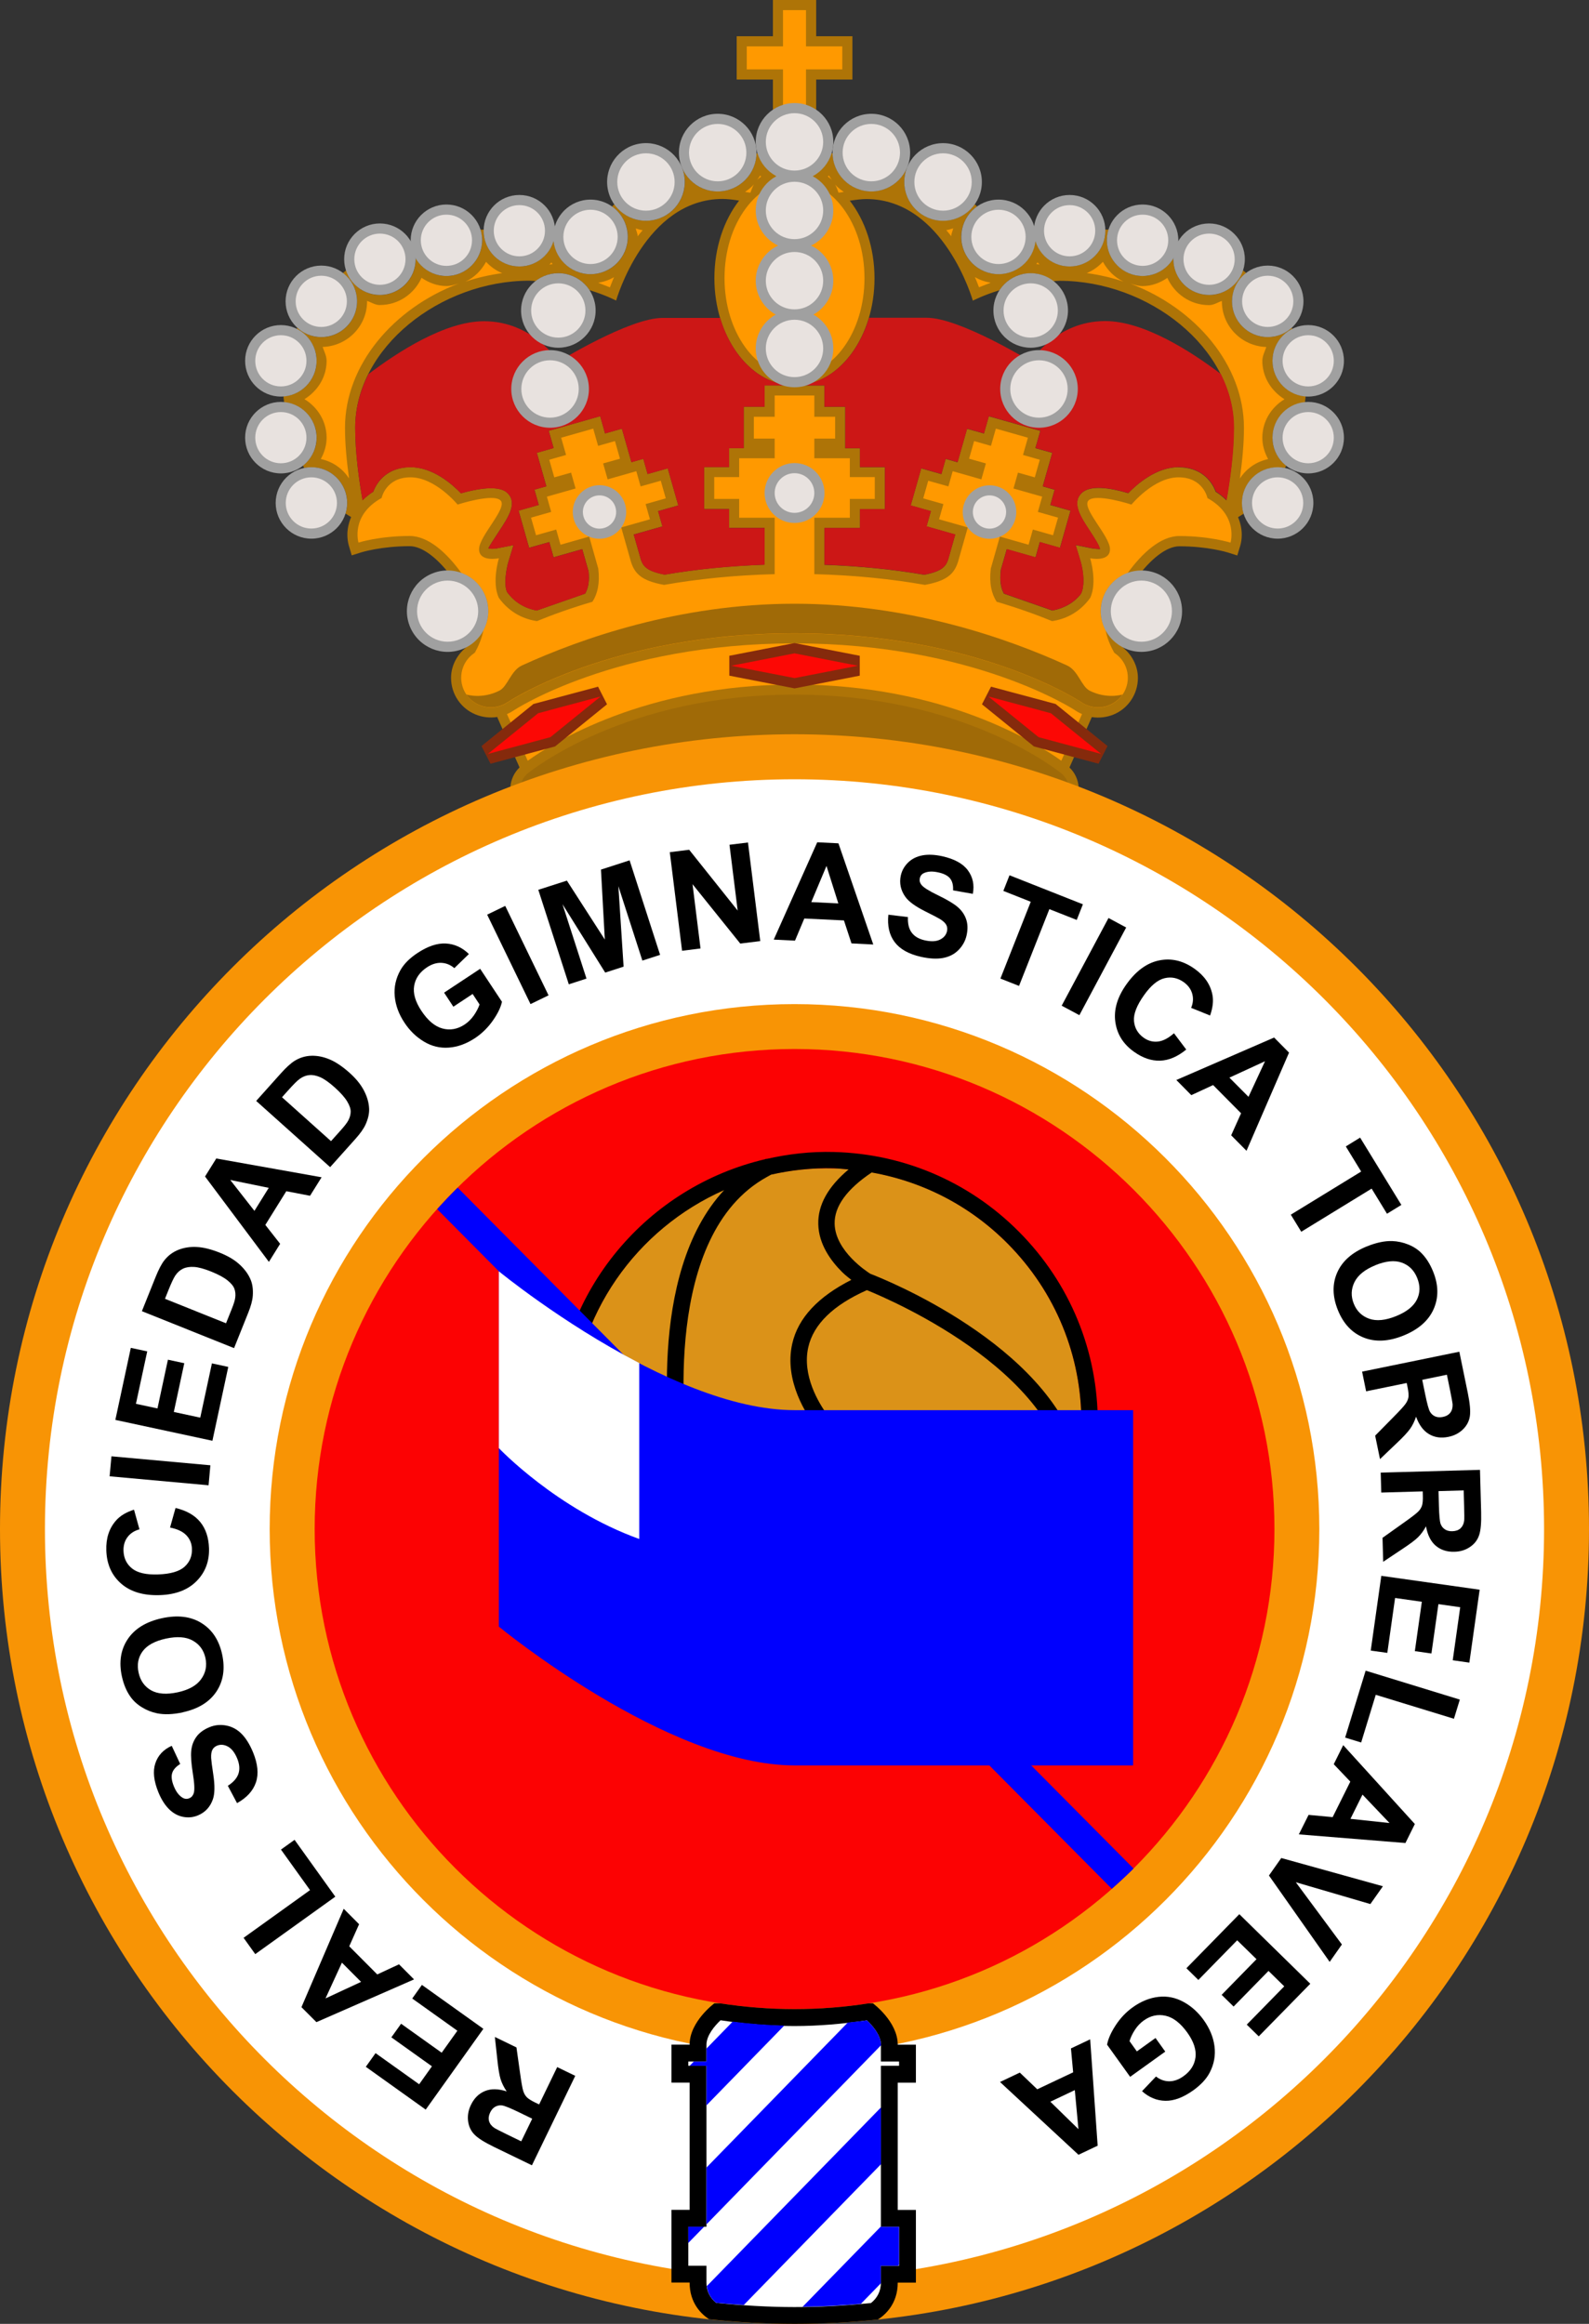 <?xml version="1.0" encoding="UTF-8"?>
<svg id="Layer_2" data-name="Layer 2" xmlns="http://www.w3.org/2000/svg" viewBox="0 0 288.6 421.91">
  <rect x="0" y="0" width="288.6" height="421.91" fill="#333333" stroke="none"/>
  <defs>
    <style>
      .cls-1, .cls-2, .cls-3, .cls-4, .cls-5, .cls-6, .cls-7, .cls-8, .cls-9, .cls-10, .cls-11, .cls-12, .cls-13, .cls-14 {
        stroke-width: 0px;
      }

      .cls-2 {
        fill: #fc0203;
      }

      .cls-3 {
        fill: #f89405;
      }

      .cls-4 {
        fill: #fc0805;
      }

      .cls-5 {
        fill: #852a0c;
      }

      .cls-6 {
        fill: #cc1716;
      }

      .cls-7 {
        fill: #db9218;
      }

      .cls-8 {
        fill: #ae7407;
      }

      .cls-9 {
        fill: #a06a07;
      }

      .cls-10 {
        fill: #a0a0a0;
      }

      .cls-11 {
        fill: #fff;
      }

      .cls-12 {
        fill: #e8e2df;
      }

      .cls-13 {
        fill: #f90;
      }

      .cls-14 {
        fill: #0000fe;
      }
    </style>
  </defs>
  <g id="Layer_1-2" data-name="Layer 1">
    <g>
      <g>
        <path class="cls-8" d="m237.01,73.03c.04-.36.09-.71.13-1.08-3.36-.24-6.02-3.02-6.02-6.44,0-2.54,1.49-4.73,3.63-5.79-.04-.08-.09-.15-.13-.23-1.16,1.05-2.67,1.71-4.36,1.71-3.58,0-6.49-2.91-6.49-6.49,0-2.11,1.02-3.96,2.58-5.15-.2-.16-.4-.33-.61-.49-.85,2.59-3.27,4.48-6.13,4.48-3.58,0-6.49-2.91-6.49-6.49,0-.09.02-.17.03-.26-1.12,1.96-3.2,3.3-5.62,3.3-3.58,0-6.49-2.91-6.49-6.49,0-.67.13-1.31.32-1.92-.21,0-.41,0-.62,0,0,.06.02.12.02.18,0,3.58-2.91,6.49-6.49,6.49-2.97,0-5.45-2.01-6.22-4.74-.32,3.44-3.19,6.15-6.7,6.15-3.73,0-6.77-3.04-6.77-6.77,0-2.27,1.14-4.28,2.87-5.51-.14-.14-.27-.27-.42-.41-1.28,1.8-3.37,2.99-5.75,2.99-3.88,0-7.04-3.16-7.04-7.05,0-.95.2-1.86.54-2.68h0c-1.05,2.57-3.57,4.4-6.52,4.4-3.84,0-6.95-3.09-7.03-6.9-.08,0-.14-.02-.22-.02-.5,1.61-1.56,2.93-2.95,3.82-1.2-.43-2.45-.68-3.75-.68s-2.55.25-3.75.68c-1.39-.89-2.45-2.21-2.95-3.81-.08,0-.14.01-.22.02-.08,3.82-3.19,6.9-7.03,6.9-2.95,0-5.47-1.82-6.52-4.4h0c.34.83.54,1.73.54,2.68,0,3.88-3.16,7.05-7.05,7.05-2.38,0-4.47-1.19-5.75-2.99-.15.14-.28.27-.42.41,1.73,1.23,2.87,3.23,2.87,5.51,0,3.73-3.03,6.77-6.77,6.77-3.52,0-6.38-2.71-6.7-6.15-.77,2.73-3.25,4.74-6.22,4.74-3.58,0-6.49-2.91-6.49-6.49,0-.06.01-.12.02-.18-.2,0-.41,0-.62,0,.19.61.32,1.24.32,1.92,0,3.58-2.91,6.49-6.49,6.49-2.41,0-4.5-1.34-5.61-3.3,0,.09.03.17.03.26,0,3.58-2.91,6.49-6.49,6.49-2.87,0-5.28-1.89-6.13-4.48-.2.16-.41.33-.61.49,1.56,1.19,2.58,3.04,2.58,5.15,0,3.58-2.91,6.49-6.49,6.49-1.68,0-3.2-.66-4.36-1.71-.04.08-.09.15-.13.23,2.14,1.06,3.63,3.25,3.63,5.79,0,3.42-2.66,6.19-6.02,6.44.03.38.08.72.13,1.08,3.3.31,5.9,3.06,5.9,6.43,0,2.06-.99,3.88-2.49,5.07.08.15.17.28.25.42.42-.09.86-.13,1.3-.13,3.58,0,6.49,2.91,6.49,6.49,0,.67-.13,1.3-.32,1.91.37.25.7.44,1.03.64-.47,1.13-.68,2.24-.68,3.2,0,.77.11,1.45.26,1.97l.53,1.79,1.78-.56s3.59-1.11,8.75-1.11c2.28,0,5.16,2.17,7.91,5.97l.33.46.53.19c2.2.8,3.68,2.89,3.68,5.2,0,.86-.23,1.73-.68,2.58l-.05.09-.13.43s-1.25,3.26-1.33,3.44c-1.73,1.41-2.75,3.43-2.75,5.54,0,1.42.41,2.84,1.27,4.09,1.63,2.37,4.45,3.45,7.13,3.02l.08.24,3.96,8.92c-2.02,1.94-2.26,5.13-.47,7.34,1.89,2.32,5.32,2.67,7.64.79.15-.12,15.71-12.28,42.77-12.28s42.62,12.16,42.78,12.29c2.32,1.88,5.75,1.52,7.63-.8,1.8-2.2,1.55-5.4-.47-7.33l4.06-9.15c2.67.42,5.48-.65,7.1-3.02.86-1.25,1.27-2.68,1.27-4.09,0-2.11-1.02-4.13-2.74-5.54-.06-.16-1.37-3.55-1.37-3.55l-.14-.42c-.45-.84-.67-1.71-.67-2.57,0-2.31,1.48-4.4,3.68-5.2l.53-.19.33-.46c2.75-3.79,5.63-5.97,7.91-5.97,5.16,0,8.71,1.1,8.75,1.11l1.77.56.54-1.78c.16-.53.27-1.21.27-1.98,0-.97-.2-2.07-.67-3.2.33-.2.66-.39,1.03-.64-.19-.61-.32-1.24-.32-1.91,0-3.58,2.91-6.49,6.49-6.49.45,0,.88.05,1.3.13.08-.14.17-.27.25-.42-1.5-1.19-2.49-3.01-2.49-5.07,0-3.38,2.6-6.12,5.9-6.43Zm-98.14.81h-3.78v7.53h-2.67v3.42h-4.53v7.63h4.53v3.42h6.45v6.68c-6.29.23-12.39.81-18.15,1.81-3.58-.7-4.07-1.71-4.48-3.29,0,0-.65-2.3-1.14-4,1.54-.44,5.21-1.47,5.21-1.47,0,0-.65-2.31-.78-2.77.95-.27,3.66-1.04,3.66-1.04l-1.91-6.73s-2.71.77-3.66,1.03c-.13-.46-.78-2.76-.78-2.76,0,0-2.1.59-2.16.61-.15-.52-1.73-6.08-1.73-6.08,0,0-2.43.69-3.06.86-.19-.67-.88-3.13-.88-3.13l-9.35,2.65s.7,2.46.89,3.13c-.63.18-3.05.87-3.05.87,0,0,1.58,5.56,1.73,6.08-.05.02-2.16.61-2.16.61,0,0,.65,2.31.78,2.77-.95.27-3.66,1.04-3.66,1.04l1.91,6.74s2.72-.77,3.66-1.04c.13.46.78,2.77.78,2.77,0,0,3.67-1.04,5.21-1.48.49,1.71,1.15,4.04,1.15,4.04.04.4.06.78.06,1.12,0,1.4-.33,2.26-.67,2.91-1.26.44-7.75,2.71-8.81,3.07-2.2-.41-4.03-1.5-5.39-3.36-.22-.49-.3-1.13-.3-1.82,0-1.44.35-3.06.57-3.75l.9-2.94-3.02.59c-.56.11-1.33.1-1.54-.03.18-.41,1.32-2.14,2-3.17,1.62-2.46,3.3-5,1.51-6.8-.48-.49-2.04-1.81-8.49,0-1.52-1.57-5.06-4.74-9.16-4.74s-6.08,2.57-6.76,4.44c-.77.49-1.4,1.02-1.95,1.56-.63-3.53-1.34-8.58-1.34-13.16,0-14.55,15.45-26.7,31.65-26.7.4,0,.76.04,1.15.06,1.14-.88,2.55-1.42,4.1-1.42,2.36,0,4.44,1.22,5.65,3.07,3,.93,4.84,1.9,4.84,1.9,0,0,5.25-18.45,19.35-18.45.8,0,1.87.12,2.99.3-2.76,3.55-4.49,8.54-4.49,14.08,0,10.54,6.23,19.1,14.01,19.48h-4.89v3.87Zm75.19,10.98c-4.08,0-7.62,3.14-9.15,4.72-3.22-.94-6.92-1.57-8.5.02-1.79,1.79-.12,4.33,1.51,6.8.68,1.03,1.82,2.76,1.85,3.36-.07-.06-.84-.04-1.4-.15l-3.01-.6.89,2.94c.2.65.52,2.1.52,3.53,0,.84-.11,1.68-.43,2.35-1.18,1.57-3.01,2.65-5.21,3.06-1.05-.37-7.54-2.63-8.81-3.07-.33-.63-.64-1.47-.64-2.9,0-.43.03-.9.09-1.42,0,0,.61-2.12,1.08-3.75,1.54.44,5.22,1.48,5.22,1.48,0,0,.65-2.31.78-2.77.95.27,3.66,1.04,3.66,1.04l1.91-6.73s-2.71-.77-3.66-1.04c.13-.46.78-2.77.78-2.77,0,0-2.1-.6-2.16-.61.15-.52,1.73-6.08,1.73-6.08,0,0-2.43-.69-3.06-.87.19-.67.89-3.13.89-3.13l-9.35-2.65s-.7,2.46-.89,3.13c-.63-.18-3.06-.86-3.06-.86,0,0-1.58,5.56-1.73,6.08-.05-.01-2.16-.61-2.16-.61,0,0-.65,2.3-.78,2.76-.95-.27-3.66-1.04-3.66-1.04l-1.91,6.73s2.71.77,3.66,1.04c-.13.46-.78,2.76-.78,2.76,0,0,3.67,1.04,5.21,1.48-.48,1.7-1.13,3.99-1.13,3.99-.42,1.61-.91,2.61-4.49,3.32-5.77-1-11.87-1.58-18.15-1.81v-6.68h6.45v-3.42h4.53v-7.63h-4.53v-3.42h-2.67v-7.53h-3.78v-3.87h-4.89c7.78-.39,14-8.95,14-19.48,0-5.54-1.73-10.53-4.49-14.08,1.12-.17,2.19-.3,3-.3,14.1,0,19.35,18.45,19.35,18.45,0,0,1.84-.97,4.84-1.9,1.21-1.84,3.29-3.07,5.65-3.07,1.55,0,2.96.54,4.1,1.42.39-.01.76-.06,1.15-.06,16.2,0,31.65,12.15,31.65,26.7,0,4.57-.72,9.63-1.34,13.16-.55-.55-1.18-1.08-1.95-1.56-.68-1.87-2.6-4.44-6.76-4.44Z"/>
        <path class="cls-8" d="m140.38,0v6.58h-6.58v7.86h6.58v6.58h7.86v-6.58h6.58v-7.86h-6.58V0h-7.86Z"/>
        <path class="cls-9" d="m95.83,140.43c-1.54,1.26-1.76,3.52-.51,5.06,1.25,1.54,3.52,1.77,5.06.52.16-.13,16.01-12.7,43.93-12.7s43.77,12.56,43.93,12.7c1.54,1.25,3.81,1.01,5.06-.52,1.25-1.54,1.03-3.8-.51-5.06-.71-.58-17.84-14.32-48.48-14.32s-47.76,13.73-48.48,14.32Z"/>
        <path class="cls-13" d="m219.3,90.41s-.75-3.75-5.25-3.75-8.55,4.95-8.55,4.95c0,0-6.45-2.1-7.8-.75-1.35,1.35,3.9,6.45,3.9,8.85s-3.6,1.65-3.6,1.65c0,0,1.35,4.35,0,7.2-2.1,2.88-4.79,3.89-6.91,4.21-2.84-1.17-6.22-2.38-10.08-3.52-.91-1.43-1.38-3.28-1.06-6.02l1.65-5.81,5.21,1.48.78-2.76,3.66,1.04.91-3.2-3.66-1.04.78-2.77-5.21-1.48.82-2.88,3.05.86.91-3.2-3.05-.87.89-3.13-5.82-1.65-.89,3.13-3.06-.87-.91,3.2,3.05.86-.82,2.89-5.21-1.48-.78,2.76-3.66-1.03-.91,3.2,3.66,1.04-.78,2.76,5.21,1.48-1.63,5.75c-.69,2.63-2,3.91-6.15,4.68-5.96-1.05-12.68-1.76-20.09-1.95v-10.24h6.45v-3.42h4.53v-3.96h-4.53v-3.42h-6.45v-3.57h3.78v-3.96h-3.78v-3.87h-7.2v3.87h-3.78v3.96h3.78v3.57h-6.45v3.42h-4.53v3.96h4.53v3.42h6.45v10.24c-7.41.19-14.13.9-20.09,1.95-4.17-.76-5.48-2.06-6.16-4.7l-1.62-5.73,5.21-1.48-.78-2.76,3.66-1.04-.91-3.2-3.66,1.03-.78-2.76-5.21,1.48-.82-2.89,3.06-.86-.91-3.2-3.06.87-.89-3.13-5.82,1.65.89,3.13-3.05.87.91,3.2,3.05-.86.82,2.88-5.21,1.48.78,2.77-3.66,1.04.91,3.2,3.66-1.04.78,2.76,5.21-1.48,1.65,5.81c.32,2.74-.14,4.59-1.06,6.02-3.86,1.14-7.24,2.35-10.08,3.52-2.12-.32-4.81-1.33-6.91-4.21-1.35-2.85,0-7.2,0-7.2,0,0-3.6.75-3.6-1.65s5.25-7.5,3.9-8.85c-1.35-1.35-7.8.75-7.8.75,0,0-4.05-4.95-8.55-4.95s-5.25,3.75-5.25,3.75c-5.7,3.15-4.2,8.1-4.2,8.1,0,0,3.75-1.2,9.3-1.2,3.44,0,6.82,3.17,9.39,6.73,2.84,1.03,4.89,3.73,4.89,6.92,0,1.25-.34,2.4-.89,3.44-.28,1.5-.91,2.94-1.56,4.1-.05.03-.14.09-.16.11-2.44,1.69-3.05,5.04-1.37,7.5,1.68,2.45,5.04,3.07,7.5,1.4.18-.12,18.75-12.52,52.09-12.52s51.91,12.4,52.09,12.52c2.46,1.68,5.81,1.05,7.5-1.4,1.68-2.45,1.08-5.8-1.37-7.49-.02-.01-.11-.07-.15-.11-.65-1.16-1.29-2.6-1.57-4.11-.54-1.03-.89-2.19-.89-3.43,0-3.19,2.05-5.89,4.89-6.92,2.57-3.55,5.96-6.73,9.39-6.73,5.55,0,9.3,1.2,9.3,1.2,0,0,1.5-4.95-4.2-8.1Z"/>
        <path class="cls-10" d="m138.87,89.51c0,3,2.44,5.44,5.44,5.44s5.44-2.44,5.44-5.44-2.44-5.44-5.44-5.44-5.44,2.44-5.44,5.44Z"/>
        <path class="cls-12" d="m147.9,89.51c0,1.99-1.61,3.6-3.6,3.6s-3.6-1.61-3.6-3.6,1.61-3.6,3.6-3.6,3.6,1.61,3.6,3.6Z"/>
        <path class="cls-10" d="m107.56,88.28h0c-2.58.73-4.08,3.43-3.35,6,.35,1.25,1.17,2.29,2.31,2.92,1.13.63,2.44.79,3.69.43,1.24-.35,2.28-1.17,2.91-2.31.63-1.13.79-2.45.43-3.7-.73-2.58-3.42-4.08-6-3.35Z"/>
        <path class="cls-12" d="m111.79,92.13c.46,1.61-.47,3.28-2.08,3.73-1.61.46-3.28-.47-3.73-2.08-.46-1.61.48-3.28,2.08-3.73,1.61-.45,3.28.48,3.73,2.08Z"/>
        <path class="cls-10" d="m175.04,91.63c-.12.44-.19.89-.19,1.34,0,.82.21,1.62.62,2.36.63,1.13,1.67,1.95,2.92,2.31,1.25.35,2.56.2,3.7-.43,1.14-.63,1.95-1.67,2.31-2.92.73-2.57-.77-5.27-3.35-6-2.58-.73-5.27.78-6,3.35Z"/>
        <path class="cls-12" d="m176.81,92.13c-.46,1.61.47,3.28,2.08,3.73,1.61.46,3.28-.47,3.73-2.08.46-1.61-.48-3.28-2.08-3.73-1.61-.45-3.28.48-3.73,2.08Z"/>
        <circle class="cls-10" cx="81.3" cy="110.96" r="7.39" transform="translate(-36.28 39.56) rotate(-22.5)"/>
        <path class="cls-12" d="m86.85,110.96c0,3.07-2.49,5.55-5.55,5.55s-5.55-2.48-5.55-5.55,2.48-5.55,5.55-5.55,5.55,2.49,5.55,5.55Z"/>
        <path class="cls-10" d="m199.92,110.96c0,4.07,3.31,7.39,7.39,7.39s7.38-3.31,7.38-7.39-3.31-7.39-7.38-7.39-7.39,3.31-7.39,7.39Z"/>
        <path class="cls-12" d="m201.75,110.96c0,3.07,2.49,5.55,5.55,5.55s5.55-2.48,5.55-5.55-2.48-5.55-5.55-5.55-5.55,2.49-5.55,5.55Z"/>
        <path class="cls-13" d="m144.3,124.28c27.15,0,44.01,10.64,48.46,13.84l3.76-8.47c-.39-.18-.79-.38-1.16-.63-.18-.12-18.52-12.21-51.06-12.21s-50.89,12.09-51.06,12.21c-.37.25-.76.46-1.16.63l3.77,8.47c4.45-3.2,21.3-13.84,48.46-13.84Z"/>
        <polygon class="cls-5" points="132.46 119.06 132.46 122.67 144.31 124.98 156.15 122.67 156.15 119.06 144.3 116.75 132.46 119.06"/>
        <polygon class="cls-4" points="155.8 120.87 144.31 123.11 132.81 120.87 144.3 118.62 155.8 120.87"/>
        <polygon class="cls-5" points="96.89 127.81 87.45 135.45 89.09 138.66 100.81 135.52 110.25 127.87 108.62 124.67 96.89 127.81"/>
        <polygon class="cls-4" points="109.09 126.45 99.96 133.84 88.61 136.88 97.74 129.49 109.09 126.45"/>
        <polygon class="cls-5" points="178.35 127.87 187.79 135.52 199.52 138.66 201.15 135.45 191.72 127.81 179.99 124.67 178.35 127.87"/>
        <polygon class="cls-4" points="179.51 126.45 188.64 133.84 199.99 136.88 190.86 129.49 179.51 126.45"/>
        <path class="cls-13" d="m135.48,37.79c-2.51,3.37-3.89,7.89-3.89,12.71,0,9.75,5.7,17.68,12.71,17.68s12.71-7.93,12.71-17.68c0-4.82-1.39-9.33-3.9-12.71-2.39-3.21-5.52-4.98-8.81-4.98s-6.42,1.77-8.82,4.98Z"/>
        <polygon class="cls-13" points="152.98 8.42 146.39 8.42 146.39 1.84 142.21 1.84 142.21 8.42 135.63 8.42 135.63 12.6 142.21 12.6 142.21 19.18 146.39 19.18 146.39 12.6 152.98 12.6 152.98 8.42"/>
        <g>
          <path class="cls-6" d="m144.85,69.98h4.89v3.87h3.78v7.53h2.67v3.42h4.53v7.63h-4.53v3.42h-6.45v6.68c6.28.23,12.39.82,18.15,1.81,3.58-.7,4.07-1.71,4.49-3.32,0,0,.65-2.29,1.13-3.99-1.54-.44-5.21-1.48-5.21-1.48,0,0,.65-2.3.78-2.76-.95-.27-3.66-1.04-3.66-1.04l1.91-6.73s2.71.77,3.66,1.04c.13-.46.78-2.76.78-2.76,0,0,2.1.59,2.16.61.15-.52,1.73-6.08,1.73-6.08,0,0,2.43.69,3.06.86.19-.67.89-3.13.89-3.13l9.35,2.65s-.7,2.46-.89,3.13c.63.18,3.06.87,3.06.87,0,0-1.59,5.57-1.73,6.08.06.01,2.16.61,2.16.61,0,0-.65,2.3-.78,2.77.95.27,3.66,1.04,3.66,1.04l-1.91,6.73s-2.72-.77-3.66-1.04c-.13.46-.78,2.77-.78,2.77,0,0-3.67-1.04-5.22-1.48-.47,1.63-1.08,3.75-1.08,3.75-.06.52-.09,1-.09,1.42,0,1.43.31,2.27.64,2.9,1.27.44,7.76,2.71,8.81,3.07,2.2-.41,4.02-1.49,5.21-3.06.31-.66.43-1.5.43-2.35,0-1.43-.32-2.88-.52-3.53l-.89-2.94,3.01.6c.56.11,1.33.1,1.4.15-.03-.59-1.17-2.32-1.85-3.36-1.62-2.46-3.3-5-1.51-6.8,1.58-1.59,5.28-.96,8.5-.02,1.53-1.58,5.07-4.72,9.15-4.72s6.08,2.57,6.76,4.44c.77.49,1.4,1.02,1.95,1.56.62-3.53,1.34-8.59,1.34-13.16,0-3.42-.88-6.71-2.4-9.74-5.35-4.06-13.95-9.61-21-9.61-8.97,0-13.5,7.34-13.5,7.34,0,0-12.9-7.94-18.9-7.94h-10.49c-2.08,6.98-7.07,11.97-12.96,12.26Z"/>
          <path class="cls-6" d="m65.85,90.83c.55-.55,1.18-1.08,1.95-1.56.68-1.87,2.6-4.44,6.76-4.44s7.65,3.16,9.16,4.74c6.45-1.81,8.01-.48,8.49,0,1.79,1.79.12,4.33-1.51,6.8-.68,1.03-1.82,2.76-2,3.17.22.13.98.14,1.54.03l3.02-.59-.9,2.94c-.21.69-.57,2.31-.57,3.75,0,.69.08,1.34.3,1.82,1.35,1.86,3.18,2.95,5.39,3.36,1.05-.37,7.54-2.63,8.81-3.07.34-.65.67-1.51.67-2.91,0-.34-.02-.72-.06-1.12,0,0-.66-2.33-1.15-4.04-1.54.44-5.21,1.48-5.21,1.48,0,0-.65-2.31-.78-2.77-.95.27-3.66,1.04-3.66,1.04l-1.91-6.74s2.71-.77,3.66-1.04c-.13-.46-.78-2.77-.78-2.77,0,0,2.1-.59,2.16-.61-.15-.52-1.73-6.08-1.73-6.08,0,0,2.43-.69,3.05-.87-.19-.67-.89-3.13-.89-3.13l9.35-2.65s.7,2.46.88,3.13c.63-.18,3.06-.86,3.06-.86,0,0,1.58,5.56,1.73,6.08.05-.01,2.16-.61,2.16-.61,0,0,.65,2.3.78,2.76.95-.27,3.66-1.03,3.66-1.03l1.91,6.73s-2.72.77-3.66,1.04c.13.46.78,2.77.78,2.77,0,0-3.67,1.04-5.21,1.47.48,1.7,1.14,4,1.14,4,.41,1.58.9,2.59,4.48,3.29,5.76-1,11.87-1.58,18.15-1.81v-6.68h-6.45v-3.42h-4.53v-7.63h4.53v-3.42h2.67v-7.53h3.78v-3.87h4.89c-5.89-.29-10.88-5.28-12.96-12.26h-10.49c-6,0-18.9,7.94-18.9,7.94,0,0-4.53-7.34-13.5-7.34-7.05,0-15.64,5.55-21,9.61-1.52,3.03-2.4,6.32-2.4,9.74,0,4.58.72,9.63,1.34,13.16Z"/>
        </g>
        <g>
          <path class="cls-10" d="m50.07,91.31c0,3.58,2.91,6.49,6.49,6.49s6.49-2.91,6.49-6.49-2.91-6.49-6.49-6.49-6.49,2.91-6.49,6.49Z"/>
          <path class="cls-10" d="m44.52,79.46c0,3.58,2.91,6.49,6.49,6.49s6.49-2.91,6.49-6.49-2.91-6.49-6.49-6.49-6.49,2.91-6.49,6.49Z"/>
          <path class="cls-10" d="m44.52,65.51c0,3.58,2.91,6.49,6.49,6.49s6.49-2.91,6.49-6.49-2.91-6.49-6.49-6.49-6.49,2.91-6.49,6.49Z"/>
          <path class="cls-10" d="m51.87,54.71c0,3.58,2.91,6.49,6.49,6.49s6.49-2.91,6.49-6.49-2.91-6.49-6.49-6.49-6.49,2.91-6.49,6.49Z"/>
          <path class="cls-10" d="m62.51,47.06c0,3.58,2.91,6.49,6.49,6.49s6.49-2.91,6.49-6.49-2.91-6.49-6.49-6.49-6.49,2.91-6.49,6.49Z"/>
          <path class="cls-10" d="m74.59,43.62c0,3.58,2.91,6.49,6.49,6.49s6.49-2.91,6.49-6.49-2.91-6.49-6.49-6.49-6.49,2.91-6.49,6.49Z"/>
          <circle class="cls-10" cx="94.33" cy="41.89" r="6.49"/>
          <path class="cls-10" d="m100.49,43.01c0,3.73,3.03,6.77,6.76,6.77s6.77-3.04,6.77-6.77-3.03-6.77-6.77-6.77-6.76,3.04-6.76,6.77Z"/>
          <path class="cls-10" d="m94.64,56.37c0,3.73,3.04,6.76,6.77,6.76s6.77-3.03,6.77-6.76-3.04-6.77-6.77-6.77-6.77,3.03-6.77,6.77Z"/>
          <circle class="cls-10" cx="117.32" cy="33.04" r="7.05" transform="translate(-3.78 19.22) rotate(-9.22)"/>
          <path class="cls-10" d="m123.31,27.71c0,3.88,3.16,7.05,7.04,7.05s7.05-3.16,7.05-7.05-3.16-7.05-7.05-7.05-7.04,3.16-7.04,7.05Z"/>
          <path class="cls-10" d="m92.86,70.62c0,3.88,3.16,7.04,7.05,7.04s7.05-3.16,7.05-7.04-3.16-7.05-7.05-7.05-7.05,3.16-7.05,7.05Z"/>
          <path class="cls-10" d="m137.26,25.76c0,3.88,3.16,7.05,7.05,7.05s7.04-3.16,7.04-7.05-3.16-7.05-7.04-7.05-7.05,3.16-7.05,7.05Z"/>
          <path class="cls-10" d="m137.26,38.21c0,3.88,3.16,7.05,7.05,7.05s7.04-3.16,7.04-7.05-3.16-7.04-7.04-7.04-7.05,3.16-7.05,7.04Z"/>
          <path class="cls-10" d="m137.26,50.96c0,3.88,3.16,7.05,7.05,7.05s7.04-3.16,7.04-7.05-3.16-7.05-7.04-7.05-7.05,3.16-7.05,7.05Z"/>
          <path class="cls-10" d="m137.26,63.26c0,3.88,3.16,7.05,7.05,7.05s7.04-3.16,7.04-7.05-3.16-7.04-7.04-7.04-7.05,3.16-7.05,7.04Z"/>
          <path class="cls-10" d="m238.54,91.31c0,3.58-2.91,6.49-6.49,6.49s-6.49-2.91-6.49-6.49,2.91-6.49,6.49-6.49,6.49,2.91,6.49,6.49Z"/>
          <path class="cls-10" d="m244.09,79.46c0,3.58-2.91,6.49-6.49,6.49s-6.49-2.91-6.49-6.49,2.91-6.49,6.49-6.49,6.49,2.91,6.49,6.49Z"/>
          <path class="cls-10" d="m244.09,65.51c0,3.58-2.91,6.49-6.49,6.49s-6.49-2.91-6.49-6.49,2.91-6.49,6.49-6.49,6.49,2.91,6.49,6.49Z"/>
          <path class="cls-10" d="m236.74,54.71c0,3.58-2.91,6.49-6.49,6.49s-6.49-2.91-6.49-6.49,2.91-6.49,6.49-6.49,6.49,2.91,6.49,6.49Z"/>
          <path class="cls-10" d="m226.09,47.06c0,3.58-2.91,6.49-6.49,6.49s-6.49-2.91-6.49-6.49,2.91-6.49,6.49-6.49,6.49,2.91,6.49,6.49Z"/>
          <path class="cls-10" d="m214.01,43.62c0,3.58-2.91,6.49-6.49,6.49s-6.49-2.91-6.49-6.49,2.91-6.49,6.49-6.49,6.49,2.91,6.49,6.49Z"/>
          <circle class="cls-10" cx="194.27" cy="41.89" r="6.49"/>
          <path class="cls-10" d="m188.12,43.01c0,3.73-3.03,6.77-6.76,6.77s-6.77-3.04-6.77-6.77,3.03-6.77,6.77-6.77,6.76,3.04,6.76,6.77Z"/>
          <path class="cls-10" d="m193.97,56.37c0,3.73-3.04,6.76-6.77,6.76s-6.77-3.03-6.77-6.76,3.04-6.77,6.77-6.77,6.77,3.03,6.77,6.77Z"/>
          <path class="cls-10" d="m178.33,33.04c0,3.88-3.16,7.05-7.05,7.05s-7.04-3.16-7.04-7.05,3.16-7.05,7.04-7.05,7.05,3.16,7.05,7.05Z"/>
          <path class="cls-10" d="m165.3,27.71c0,3.88-3.16,7.05-7.04,7.05s-7.05-3.16-7.05-7.05,3.16-7.05,7.05-7.05,7.04,3.16,7.04,7.05Z"/>
          <path class="cls-10" d="m195.75,70.62c0,3.88-3.16,7.04-7.05,7.04s-7.04-3.16-7.04-7.04,3.16-7.05,7.04-7.05,7.05,3.16,7.05,7.05Z"/>
        </g>
        <g>
          <path class="cls-12" d="m61.2,91.31c0,2.57-2.08,4.65-4.65,4.65s-4.65-2.08-4.65-4.65,2.08-4.65,4.65-4.65,4.65,2.08,4.65,4.65Z"/>
          <path class="cls-12" d="m55.66,79.46c0,2.57-2.08,4.65-4.65,4.65s-4.65-2.08-4.65-4.65,2.08-4.65,4.65-4.65,4.65,2.08,4.65,4.65Z"/>
          <path class="cls-12" d="m55.66,65.51c0,2.57-2.08,4.65-4.65,4.65s-4.65-2.08-4.65-4.65,2.08-4.65,4.65-4.65,4.65,2.08,4.65,4.65Z"/>
          <path class="cls-12" d="m63,54.71c0,2.57-2.08,4.65-4.65,4.65s-4.65-2.08-4.65-4.65,2.08-4.65,4.65-4.65,4.65,2.08,4.65,4.65Z"/>
          <path class="cls-12" d="m73.65,47.06c0,2.57-2.08,4.65-4.65,4.65s-4.65-2.08-4.65-4.65,2.08-4.65,4.65-4.65,4.65,2.08,4.65,4.65Z"/>
          <path class="cls-12" d="m85.73,43.62c0,2.57-2.08,4.65-4.65,4.65s-4.65-2.08-4.65-4.65,2.08-4.65,4.65-4.65,4.65,2.08,4.65,4.65Z"/>
          <path class="cls-12" d="m98.98,41.89c0,2.57-2.08,4.65-4.65,4.65s-4.65-2.08-4.65-4.65,2.08-4.65,4.65-4.65,4.65,2.08,4.65,4.65Z"/>
          <path class="cls-12" d="m112.18,43.01c0,2.72-2.21,4.93-4.93,4.93s-4.93-2.2-4.93-4.93,2.21-4.93,4.93-4.93,4.93,2.2,4.93,4.93Z"/>
          <path class="cls-12" d="m106.33,56.37c0,2.72-2.2,4.93-4.93,4.93s-4.93-2.21-4.93-4.93,2.2-4.93,4.93-4.93,4.93,2.21,4.93,4.93Z"/>
          <path class="cls-12" d="m122.53,33.04c0,2.88-2.33,5.21-5.21,5.21s-5.21-2.33-5.21-5.21,2.33-5.21,5.21-5.21,5.21,2.33,5.21,5.21Z"/>
          <path class="cls-12" d="m135.56,27.71c0,2.88-2.33,5.21-5.21,5.21s-5.21-2.33-5.21-5.21,2.33-5.21,5.21-5.21,5.21,2.33,5.21,5.21Z"/>
          <path class="cls-12" d="m105.11,70.62c0,2.88-2.33,5.21-5.21,5.21s-5.21-2.33-5.21-5.21,2.33-5.21,5.21-5.21,5.21,2.33,5.21,5.21Z"/>
          <path class="cls-12" d="m149.51,25.76c0,2.88-2.33,5.21-5.21,5.21s-5.21-2.33-5.21-5.21,2.33-5.21,5.21-5.21,5.21,2.33,5.21,5.21Z"/>
          <path class="cls-12" d="m149.51,38.21c0,2.88-2.33,5.21-5.21,5.21s-5.21-2.33-5.21-5.21,2.33-5.21,5.21-5.21,5.21,2.33,5.21,5.21Z"/>
          <path class="cls-12" d="m149.51,50.96c0,2.88-2.33,5.21-5.21,5.21s-5.21-2.33-5.21-5.21,2.33-5.21,5.21-5.21,5.21,2.33,5.21,5.21Z"/>
          <path class="cls-12" d="m149.51,63.26c0,2.88-2.33,5.21-5.21,5.21s-5.21-2.33-5.21-5.21,2.33-5.21,5.21-5.21,5.21,2.33,5.21,5.21Z"/>
          <path class="cls-12" d="m227.4,91.31c0,2.57,2.08,4.65,4.65,4.65s4.65-2.08,4.65-4.65-2.08-4.65-4.65-4.65-4.65,2.08-4.65,4.65Z"/>
          <path class="cls-12" d="m232.95,79.46c0,2.57,2.08,4.65,4.65,4.65s4.65-2.08,4.65-4.65-2.08-4.65-4.65-4.65-4.65,2.08-4.65,4.65Z"/>
          <path class="cls-12" d="m232.95,65.51c0,2.57,2.08,4.65,4.65,4.65s4.65-2.08,4.65-4.65-2.08-4.65-4.65-4.65-4.65,2.08-4.65,4.65Z"/>
          <path class="cls-12" d="m225.6,54.71c0,2.57,2.08,4.65,4.65,4.65s4.65-2.08,4.65-4.65-2.08-4.65-4.65-4.65-4.65,2.08-4.65,4.65Z"/>
          <path class="cls-12" d="m214.95,47.06c0,2.57,2.08,4.65,4.65,4.65s4.65-2.08,4.65-4.65-2.08-4.65-4.65-4.65-4.65,2.08-4.65,4.65Z"/>
          <path class="cls-12" d="m202.88,43.62c0,2.57,2.08,4.65,4.65,4.65s4.65-2.08,4.65-4.65-2.08-4.65-4.65-4.65-4.65,2.08-4.65,4.65Z"/>
          <path class="cls-12" d="m189.62,41.89c0,2.57,2.08,4.65,4.65,4.65s4.65-2.08,4.65-4.65-2.08-4.65-4.65-4.65-4.65,2.08-4.65,4.65Z"/>
          <path class="cls-12" d="m176.42,43.01c0,2.72,2.21,4.93,4.93,4.93s4.93-2.2,4.93-4.93-2.21-4.93-4.93-4.93-4.93,2.2-4.93,4.93Z"/>
          <path class="cls-12" d="m182.27,56.37c0,2.72,2.2,4.93,4.93,4.93s4.93-2.21,4.93-4.93-2.2-4.93-4.93-4.93-4.93,2.21-4.93,4.93Z"/>
          <path class="cls-12" d="m166.07,33.04c0,2.88,2.33,5.21,5.21,5.21s5.21-2.33,5.21-5.21-2.33-5.21-5.21-5.21-5.21,2.33-5.21,5.21Z"/>
          <path class="cls-12" d="m153.04,27.71c0,2.88,2.33,5.21,5.21,5.21s5.21-2.33,5.21-5.21-2.33-5.21-5.21-5.21-5.21,2.33-5.21,5.21Z"/>
          <path class="cls-12" d="m183.49,70.62c0,2.88,2.33,5.21,5.21,5.21s5.21-2.33,5.21-5.21-2.33-5.21-5.21-5.21-5.21,2.33-5.21,5.21Z"/>
        </g>
        <path class="cls-13" d="m137.48,32.7c.21-.26.53-.42.77-.66-.06-.06-.14-.1-.2-.16-.16.29-.38.55-.57.82Zm-2.14,2.15c.45.06.62.09.95.13.21-.51.35-1.04.64-1.5-.47.53-1.01.95-1.6,1.36Zm-19.52,8.05c.28-.38.59-.74.9-1.11-.43-.03-.83-.21-1.25-.31.1.48.34.92.35,1.42Zm-31.29,8.24c2.15-.73,4.38-1.23,6.68-1.55-1.13-.46-2.11-1.17-2.93-2.05-.85,1.56-2.13,2.85-3.75,3.6Zm15.25-3.1c.2-.04.39-.07.59-.1-.07-.1-.15-.19-.22-.29-.13.13-.24.27-.37.39Zm8.88,3.3c.7.27,1.12.44,2.12.83.2-.55.43-1.12.74-1.85-.88.52-1.82.84-2.86,1.02Zm-39.67,4.05c-.86,0-1.55-.51-2.34-.76,0,.03.02.06.02.09,0,4.5-3.6,8.13-8.07,8.27.28.83.72,1.61.72,2.53,0,2.95-1.65,5.48-4.02,6.95,2.39,1.46,4.02,4.01,4.02,7,0,1.39-.41,2.69-1.05,3.87,2.17.47,3.96,1.73,5.13,3.53-.4-2.92-.74-6.09-.74-9.21,0-11.38,8.77-21.7,20.65-26.18-.73.21-1.45.45-2.24.45-1.65,0-3.16-.59-4.51-1.49-1.3,2.9-4.19,4.94-7.57,4.94Z"/>
        <path class="cls-13" d="m150.55,31.87c-.06.06-.14.11-.2.16.24.24.56.4.77.66-.19-.27-.41-.53-.57-.82Zm1.11,1.61c.29.46.44.99.64,1.5.33-.05.51-.07.95-.13-.58-.41-1.12-.83-1.6-1.36Zm21.46,7.99c-.42.09-.82.27-1.25.31.31.37.62.73.9,1.11,0-.5.25-.94.35-1.42Zm27.19,6.06c-.82.88-1.8,1.59-2.93,2.05,2.3.32,4.53.82,6.68,1.55-1.62-.75-2.89-2.04-3.75-3.6Zm-11.87.11c-.07.1-.15.19-.22.29.2.02.39.06.59.1-.13-.12-.25-.26-.37-.39Zm-11.37,2.67c.31.73.53,1.3.74,1.85,1-.39,1.42-.56,2.12-.83-1.04-.18-1.98-.5-2.86-1.02Zm34.96.14c-1.34.9-2.86,1.49-4.51,1.49-.79,0-1.51-.24-2.24-.45,11.89,4.48,20.65,14.8,20.65,26.18,0,3.11-.34,6.29-.74,9.21,1.17-1.8,2.96-3.06,5.13-3.53-.65-1.19-1.05-2.49-1.05-3.87,0-2.99,1.62-5.53,4.02-7-2.37-1.47-4.02-4.01-4.02-6.95,0-.92.44-1.69.72-2.53-4.47-.14-8.07-3.78-8.07-8.27,0-.03.02-.06.02-.09-.79.25-1.48.76-2.35.76-3.38,0-6.26-2.04-7.57-4.94Z"/>
        <path class="cls-9" d="m197.85,125.36c-1.44-.75-2.04-3.63-4.04-4.54-10.55-4.82-28.5-11.21-49.51-11.21s-38.96,6.39-49.51,11.21c-1.99.91-2.6,3.79-4.04,4.54-3.17,1.65-6.05.73-6.05.73,1.68,2.45,5.04,3.07,7.5,1.4.18-.12,18.75-12.52,52.09-12.52s51.91,12.4,52.09,12.52c2.46,1.68,5.81,1.05,7.5-1.4,0,0-2.87.91-6.05-.73Z"/>
      </g>
      <g>
        <path class="cls-3" d="m288.6,277.61c0,79.7-64.61,144.3-144.3,144.3S0,357.31,0,277.61s64.61-144.3,144.3-144.3,144.3,64.61,144.3,144.3Z"/>
        <path class="cls-11" d="m144.3,141.48c-75.07,0-136.14,61.07-136.14,136.14s61.07,136.14,136.14,136.14,136.14-61.07,136.14-136.14-61.07-136.14-136.14-136.14Zm0,231.46c-52.56,0-95.32-42.76-95.32-95.32s42.76-95.32,95.32-95.32,95.32,42.76,95.32,95.32-42.76,95.32-95.32,95.32Z"/>
        <path class="cls-2" d="m57.15,277.61c0,48.06,39.1,87.15,87.16,87.15s87.16-39.1,87.16-87.15-39.1-87.16-87.16-87.16-87.16,39.1-87.16,87.16Z"/>
        <g>
          <path class="cls-1" d="m104.48,376.88l-7.87,16.24-6.9-3.34c-1.73-.84-2.93-1.6-3.57-2.27-.64-.67-1.02-1.5-1.13-2.47-.11-.97.06-1.94.53-2.9.59-1.22,1.44-2.05,2.54-2.5,1.1-.45,2.41-.43,3.94.06-.51-.76-.87-1.49-1.1-2.21-.22-.72-.42-1.9-.59-3.54l-.45-4.13,3.92,1.9.66,4.68c.23,1.67.42,2.75.57,3.22.15.48.37.86.66,1.15.29.29.81.62,1.56.98l.67.32,3.28-6.78,3.28,1.59Zm-7.82,7.78l-2.43-1.18c-1.57-.76-2.59-1.17-3.04-1.23-.46-.06-.87.03-1.25.24-.38.21-.69.57-.92,1.05-.26.55-.33,1.06-.2,1.54.13.48.44.89.93,1.23.25.17,1.04.57,2.36,1.22l2.56,1.24,2-4.12Z"/>
          <path class="cls-1" d="m87.8,368.33l-10.48,14.68-10.88-7.77,1.77-2.48,7.92,5.65,2.32-3.26-7.37-5.26,1.77-2.47,7.37,5.26,2.85-3.99-8.2-5.85,1.76-2.47,11.16,7.97Z"/>
          <path class="cls-1" d="m62.42,346.54l2.8,2.81-1.79,4.01,5.09,5.11,3.95-1.84,2.73,2.74-17.73,7.76-2.72-2.72,7.67-17.85Zm-.32,9.79l-2.98,6.49,6.46-3-3.48-3.49Z"/>
          <path class="cls-1" d="m60.9,344.35l-14.54,10.43-2.12-2.96,12.07-8.66-5.28-7.36,2.47-1.77,7.4,10.32Z"/>
          <path class="cls-1" d="m43.05,327.36l-1.67-3.14c1.02-.65,1.66-1.39,1.93-2.2.27-.82.19-1.74-.23-2.76-.45-1.08-1.01-1.8-1.7-2.17-.68-.36-1.33-.41-1.95-.16-.39.16-.68.41-.86.76-.18.35-.25.85-.22,1.51.03.45.15,1.45.39,3,.3,1.99.27,3.48-.08,4.48-.49,1.4-1.4,2.37-2.72,2.92-.85.35-1.74.44-2.68.26-.94-.18-1.79-.64-2.55-1.39-.76-.75-1.4-1.76-1.93-3.04-.86-2.09-1.05-3.86-.57-5.29.48-1.44,1.47-2.5,2.98-3.18l1.54,3.3c-.8.5-1.29,1.06-1.47,1.69-.18.63-.07,1.42.32,2.37.4.98.92,1.66,1.55,2.05.41.25.82.29,1.25.11.4-.16.66-.47.81-.92.18-.57.13-1.75-.16-3.55-.29-1.8-.39-3.17-.3-4.13.09-.96.4-1.8.93-2.54.53-.74,1.33-1.33,2.38-1.76.96-.4,1.96-.5,3.01-.31,1.05.19,1.98.68,2.79,1.48.81.8,1.51,1.93,2.11,3.37.87,2.11,1.05,3.93.54,5.46-.51,1.53-1.65,2.79-3.42,3.78Z"/>
          <path class="cls-1" d="m33.22,310.88c-1.79.39-3.36.45-4.69.18-.98-.2-1.91-.57-2.78-1.11-.86-.53-1.56-1.18-2.08-1.93-.71-1-1.21-2.21-1.53-3.65-.57-2.59-.22-4.85,1.05-6.76,1.27-1.91,3.34-3.18,6.2-3.81,2.84-.62,5.24-.34,7.18.86,1.94,1.19,3.2,3.08,3.77,5.67.57,2.62.23,4.88-1.03,6.78-1.26,1.89-3.29,3.15-6.1,3.76Zm-.92-3.64c2-.44,3.41-1.23,4.23-2.38.83-1.15,1.09-2.43.78-3.85-.31-1.42-1.08-2.47-2.3-3.15-1.22-.69-2.85-.8-4.89-.36-2.02.44-3.43,1.22-4.23,2.32-.8,1.1-1.04,2.39-.72,3.85.32,1.47,1.08,2.54,2.28,3.22,1.2.67,2.82.79,4.84.35Z"/>
          <path class="cls-1" d="m30.88,277.35l1-3.57c1.99.47,3.48,1.32,4.48,2.54,1,1.22,1.53,2.81,1.6,4.74.08,2.39-.67,4.39-2.25,5.99-1.58,1.6-3.79,2.45-6.63,2.55-3,.11-5.36-.59-7.07-2.08-1.71-1.49-2.62-3.5-2.7-6.03-.08-2.2.51-4.02,1.77-5.44.74-.85,1.83-1.5,3.26-1.96l.99,3.57c-.93.25-1.65.72-2.17,1.41-.52.69-.76,1.53-.73,2.49.05,1.34.56,2.4,1.55,3.2.99.8,2.56,1.16,4.71,1.09,2.28-.08,3.89-.55,4.83-1.4.94-.85,1.39-1.94,1.34-3.25-.03-.97-.37-1.79-1.01-2.46-.64-.67-1.62-1.14-2.95-1.4Z"/>
          <path class="cls-1" d="m37.88,269.66l-17.97-1.63.33-3.63,17.97,1.63-.33,3.63Z"/>
          <path class="cls-1" d="m38.59,261.58l-17.64-3.79,2.81-13.08,2.98.64-2.05,9.52,3.91.84,1.9-8.85,2.97.64-1.9,8.85,4.8,1.03,2.12-9.85,2.97.64-2.88,13.41Z"/>
          <path class="cls-1" d="m25.77,238.05l2.48-6.18c.56-1.39,1.09-2.41,1.6-3.05.68-.87,1.53-1.5,2.55-1.91,1.02-.4,2.14-.58,3.35-.51,1.22.06,2.61.41,4.18,1.04,1.38.55,2.5,1.2,3.36,1.94,1.05.91,1.8,1.9,2.24,2.98.34.82.46,1.79.38,2.91-.06.84-.34,1.88-.85,3.13l-2.55,6.36-16.74-6.71Zm4.19-2.25l11.09,4.45,1.01-2.52c.38-.94.6-1.64.66-2.11.08-.6.03-1.15-.15-1.64-.18-.49-.6-1-1.26-1.53-.66-.53-1.63-1.05-2.93-1.58-1.29-.52-2.33-.8-3.12-.85-.78-.05-1.45.05-2.01.31-.55.26-1.02.67-1.41,1.25-.29.43-.72,1.33-1.27,2.71l-.61,1.52Z"/>
          <path class="cls-1" d="m58.41,213.74l-2.1,3.36-4.31-.83-3.81,6.12,2.69,3.43-2.04,3.28-11.6-15.5,2.04-3.27,19.13,3.41Zm-9.6,1.92l-6.99-1.43,4.39,5.61,2.6-4.18Z"/>
          <path class="cls-1" d="m46.52,199.89l4.44-4.96c1-1.12,1.85-1.89,2.55-2.33.94-.58,1.95-.89,3.05-.92,1.1-.03,2.2.19,3.33.67,1.12.47,2.31,1.28,3.57,2.4,1.11.99,1.93,1.98,2.49,2.97.68,1.21,1.04,2.4,1.09,3.56.04.88-.18,1.84-.64,2.87-.35.77-.97,1.65-1.87,2.65l-4.57,5.1-13.44-12.03Zm4.7-.68l8.9,7.97,1.81-2.02c.68-.76,1.12-1.34,1.34-1.76.28-.54.42-1.07.42-1.6,0-.52-.22-1.15-.66-1.87-.44-.72-1.18-1.55-2.21-2.48-1.04-.93-1.92-1.55-2.64-1.87-.72-.31-1.38-.45-1.99-.39-.61.05-1.19.28-1.76.69-.43.3-1.13,1.01-2.12,2.11l-1.09,1.22Z"/>
          <path class="cls-1" d="m82.33,182.76l-1.67-2.54,6.55-4.33,3.96,5.99c-.23,1.04-.79,2.19-1.69,3.46-.9,1.27-1.97,2.31-3.2,3.13-1.58,1.04-3.17,1.62-4.77,1.73-1.61.12-3.11-.25-4.51-1.09-1.4-.84-2.58-1.98-3.53-3.42-1.04-1.56-1.63-3.17-1.78-4.83-.15-1.65.2-3.22,1.03-4.71.64-1.14,1.67-2.18,3.11-3.13,1.87-1.23,3.59-1.81,5.16-1.72,1.57.09,2.96.72,4.17,1.91l-2.64,2.56c-.7-.6-1.49-.92-2.35-.96-.87-.04-1.74.23-2.62.81-1.33.88-2.1,2-2.33,3.36-.23,1.36.21,2.87,1.3,4.52,1.18,1.79,2.46,2.86,3.85,3.23,1.38.37,2.72.13,4.01-.72.64-.42,1.19-.97,1.67-1.64.47-.68.82-1.34,1.05-2l-1.26-1.91-3.48,2.3Z"/>
          <path class="cls-1" d="m96.35,182.29l-7.87-16.23,3.28-1.59,7.87,16.24-3.28,1.59Z"/>
          <path class="cls-1" d="m103.31,178.71l-5.54-17.16,5.19-1.67,6.89,10.7-.7-12.7,5.2-1.68,5.54,17.16-3.22,1.04-4.36-13.51.95,14.61-3.34,1.08-7.76-12.42,4.36,13.51-3.22,1.04Z"/>
          <path class="cls-1" d="m123.88,172.62l-2.23-17.9,3.52-.44,8.81,11.04-1.49-11.95,3.36-.41,2.23,17.9-3.63.45-8.67-10.78,1.45,11.67-3.36.42Z"/>
          <path class="cls-1" d="m158.61,171.48l-3.96-.2-1.37-4.17-7.2-.35-1.69,4.02-3.86-.19,7.9-17.67,3.85.19,6.33,18.38Zm-6.35-7.46l-2.15-6.81-2.76,6.57,4.92.24Z"/>
          <path class="cls-1" d="m161.36,166.07l3.54.43c-.05,1.21.18,2.15.7,2.84.52.69,1.31,1.15,2.4,1.39,1.15.25,2.06.2,2.75-.15.69-.35,1.1-.86,1.25-1.51.09-.42.05-.8-.13-1.14-.18-.35-.55-.7-1.11-1.05-.39-.24-1.28-.7-2.68-1.4-1.8-.9-3.01-1.77-3.63-2.63-.87-1.21-1.14-2.51-.84-3.9.2-.9.64-1.68,1.32-2.35.68-.67,1.55-1.1,2.59-1.3,1.05-.2,2.25-.14,3.6.15,2.21.49,3.77,1.34,4.67,2.56.9,1.22,1.21,2.64.9,4.27l-3.59-.63c.05-.94-.13-1.66-.55-2.17-.41-.51-1.12-.87-2.12-1.09-1.03-.23-1.89-.2-2.57.1-.44.19-.7.51-.8.97-.09.41,0,.81.29,1.18.37.48,1.37,1.11,3.01,1.9,1.64.79,2.83,1.5,3.56,2.12.73.62,1.25,1.36,1.55,2.22.3.86.33,1.85.08,2.96-.23,1.01-.72,1.89-1.47,2.65-.76.76-1.69,1.23-2.82,1.44-1.12.2-2.45.13-3.98-.21-2.23-.5-3.82-1.39-4.79-2.68-.97-1.29-1.35-2.95-1.14-4.97Z"/>
          <path class="cls-1" d="m181.7,177.66l5.51-13.94-4.98-1.97,1.12-2.84,13.33,5.27-1.12,2.84-4.97-1.96-5.51,13.94-3.39-1.34Z"/>
          <path class="cls-1" d="m192.83,182.58l8.5-15.91,3.21,1.72-8.5,15.92-3.21-1.72Z"/>
          <path class="cls-1" d="m213.22,187.59l2.23,2.96c-1.58,1.29-3.16,1.97-4.74,2.02-1.58.05-3.16-.48-4.74-1.61-1.96-1.39-3.09-3.19-3.4-5.42-.31-2.23.36-4.5,2-6.81,1.74-2.45,3.72-3.9,5.95-4.36,2.23-.46,4.37.05,6.43,1.51,1.8,1.28,2.89,2.85,3.25,4.71.22,1.1.08,2.36-.42,3.78l-3.44-1.39c.37-.89.43-1.74.19-2.58-.24-.83-.76-1.53-1.54-2.09-1.09-.77-2.25-1.01-3.49-.71-1.24.3-2.48,1.33-3.72,3.08-1.32,1.86-1.93,3.42-1.82,4.69.11,1.27.7,2.28,1.77,3.04.79.56,1.65.79,2.57.69.92-.1,1.89-.6,2.91-1.5Z"/>
          <path class="cls-1" d="m226.4,208.94l-2.79-2.82,1.8-4-5.08-5.12-3.96,1.83-2.72-2.75,17.76-7.71,2.71,2.74-7.73,17.83Zm.35-9.79l3.01-6.48-6.47,2.98,3.47,3.49Z"/>
          <path class="cls-1" d="m234.44,220.53l12.78-7.83-2.79-4.56,2.6-1.6,7.49,12.22-2.61,1.6-2.79-4.56-12.78,7.83-1.9-3.1Z"/>
          <path class="cls-1" d="m248.26,226.29c1.7-.69,3.23-1.01,4.6-.97,1,.04,1.98.25,2.92.63.94.38,1.74.9,2.38,1.55.86.86,1.57,1.98,2.12,3.34,1,2.46,1.03,4.74.1,6.84-.93,2.1-2.76,3.7-5.48,4.8-2.7,1.09-5.11,1.21-7.23.36-2.12-.85-3.67-2.5-4.67-4.96-1.01-2.49-1.05-4.77-.13-6.85.92-2.08,2.72-3.66,5.38-4.74Zm1.52,3.43c-1.89.77-3.15,1.79-3.78,3.06-.62,1.27-.66,2.58-.12,3.92.54,1.35,1.48,2.25,2.79,2.72,1.32.47,2.95.31,4.89-.47,1.92-.78,3.17-1.78,3.78-3,.61-1.22.62-2.53.06-3.92-.56-1.39-1.49-2.32-2.79-2.79-1.3-.47-2.91-.31-4.83.47Z"/>
          <path class="cls-1" d="m247.38,249.03l17.67-3.62,1.54,7.51c.39,1.89.51,3.29.37,4.21-.14.92-.57,1.72-1.27,2.4-.71.68-1.58,1.13-2.63,1.34-1.33.27-2.5.11-3.52-.5-1.02-.6-1.81-1.66-2.35-3.16-.29.86-.65,1.6-1.09,2.21-.44.62-1.25,1.49-2.45,2.62l-3.01,2.87-.88-4.26,3.32-3.37c1.19-1.2,1.92-2,2.21-2.42.29-.41.46-.82.52-1.22.05-.4,0-1.02-.17-1.83l-.15-.72-7.37,1.51-.73-3.57Zm10.93,1.48l.54,2.64c.35,1.71.64,2.76.87,3.16.23.39.55.68.95.85.4.17.87.2,1.4.09.59-.12,1.04-.38,1.34-.77.3-.39.44-.89.42-1.49-.02-.3-.18-1.17-.47-2.62l-.57-2.78-4.48.92Z"/>
          <path class="cls-1" d="m250.77,267.36l18.03-.5.21,7.66c.05,1.93-.07,3.33-.37,4.21-.3.88-.85,1.6-1.67,2.14-.81.55-1.75.84-2.82.86-1.35.04-2.48-.33-3.39-1.1-.9-.77-1.49-1.95-1.76-3.52-.44.8-.92,1.46-1.46,1.99-.53.53-1.49,1.24-2.87,2.15l-3.45,2.3-.12-4.35,3.85-2.74c1.38-.97,2.24-1.64,2.6-1.99.36-.35.59-.73.72-1.12.12-.39.18-1,.15-1.84l-.02-.74-7.53.21-.1-3.64Zm10.5,3.35l.07,2.69c.05,1.75.15,2.83.31,3.27.16.43.42.76.79,1,.37.24.82.35,1.36.33.61-.02,1.09-.19,1.46-.52.36-.34.59-.8.67-1.39.03-.29.03-1.18-.01-2.66l-.08-2.84-4.57.13Z"/>
          <path class="cls-1" d="m250.88,286.1l17.86,2.52-1.87,13.24-3.02-.43,1.36-9.63-3.96-.56-1.27,8.96-3.01-.43,1.27-8.96-4.86-.69-1.41,9.97-3.01-.42,1.92-13.58Z"/>
          <path class="cls-1" d="m248.04,303.32l17.1,5.25-1.07,3.48-14.2-4.35-2.65,8.66-2.91-.89,3.72-12.14Z"/>
          <path class="cls-1" d="m235.9,333.04l1.77-3.54,4.37.41,3.21-6.45-3.01-3.16,1.72-3.46,13.01,14.32-1.71,3.45-19.36-1.57Zm9.37-2.82l7.1.76-4.91-5.16-2.19,4.41Z"/>
          <path class="cls-1" d="m232.71,337.33l18.46,5.13-2.28,3.23-13.54-3.96,8.37,11.3-2.22,3.16-11.03-15.68,2.24-3.18Z"/>
          <path class="cls-1" d="m225.1,347.54l12.88,12.62-9.36,9.55-2.18-2.13,6.81-6.95-2.86-2.8-6.34,6.47-2.17-2.13,6.33-6.47-3.51-3.43-7.05,7.2-2.17-2.13,9.6-9.8Z"/>
          <path class="cls-1" d="m209.87,370.01l1.77,2.47-6.38,4.58-4.19-5.84c.19-1.04.71-2.22,1.56-3.52.85-1.3,1.87-2.38,3.08-3.25,1.53-1.1,3.1-1.73,4.7-1.91,1.6-.18,3.11.13,4.55.92,1.43.78,2.65,1.88,3.66,3.29,1.09,1.53,1.75,3.11,1.96,4.76.21,1.65-.07,3.23-.85,4.74-.59,1.16-1.59,2.24-2.99,3.25-1.82,1.3-3.51,1.94-5.08,1.91-1.57-.03-2.98-.61-4.24-1.75l2.54-2.66c.72.57,1.52.86,2.39.87.87,0,1.73-.3,2.58-.91,1.29-.92,2.03-2.07,2.2-3.44.17-1.37-.32-2.85-1.47-4.47-1.25-1.74-2.57-2.77-3.97-3.08-1.4-.31-2.72-.03-3.97.87-.62.45-1.16,1.01-1.6,1.7-.45.69-.77,1.37-.97,2.04l1.33,1.86,3.39-2.43Z"/>
          <path class="cls-1" d="m181.64,377.99l3.58-1.7,3.17,3.03,6.52-3.08-.4-4.34,3.49-1.65,1.36,19.31-3.48,1.65-14.25-13.21Zm9.12,3.58l5.11,4.99-.66-7.09-4.45,2.11Z"/>
        </g>
        <g>
          <path class="cls-7" d="m196.4,259.63c.36-12.34-4.13-24.08-12.61-33.04-8.49-8.99-20-14.12-32.37-14.46-25.53-.69-46.88,19.49-47.6,44.98-.35,12.34,4.12,24.08,12.6,33.04.37.4.75.78,1.13,1.16,8.37,8.27,19.41,12.97,31.24,13.3,25.53.7,46.89-19.48,47.61-44.98Z"/>
          <path class="cls-1" d="m114.27,292.19c9.04,9.56,21.27,15.02,34.45,15.38,22.41.62,41.76-13.92,48.29-34.25h0s0-.03,0-.03c1.38-4.3,2.23-8.85,2.35-13.59.38-13.13-4.39-25.63-13.42-35.17-9.05-9.57-21.28-15.03-34.45-15.38-4.24-.12-8.36.37-12.31,1.27l-.03-.05-.17.09c-21.29,4.96-37.5,23.72-38.14,46.55-.38,13.13,4.39,25.63,13.42,35.17Zm70.48-15.18c-.64-.63-1.35-1.16-2.13-1.59-4.14-2.26-8.97-.94-11.77.15.37-6.45-1.01-11.46-4.33-14.72-.11-.11-.22-.21-.34-.33-5.83-5.36-14.65-3.97-15.97-3.72-1.53-2.11-4.56-7.09-3.41-12.2.95-4.18,4.54-7.66,10.65-10.37,4.68,1.9,37.06,15.82,36.62,37.55l-.02,1.09c-1.37,4.13-3.32,7.98-5.73,11.49-.67-3.17-1.85-5.64-3.58-7.35Zm-16.92.08c-3.99,3.1-32.28,24.16-50.91,12.93l-1.25-.76c-3.02-3.35-5.5-7.06-7.39-11.03,4.3,1.44,7.92,1.32,10.78-.43,4.03-2.47,5.31-7.29,5.76-10.25,5.59,3.65,10.78,4.91,15.38,3.47,6.74-2.11,10.04-9,11.01-11.38,2.03-.29,8.71-.87,12.98,3.07,3.14,2.9,4.36,7.75,3.65,14.37Zm-36.31-61.02c-14.31,15.34-9.83,46.3-9.39,49.04-.02.57-.35,7.55-4.63,10.16-2.58,1.57-6.24,1.26-10.86-.89-2.01-5.45-2.99-11.29-2.82-17.28.52-18.43,11.84-34.03,27.7-41.03Zm19.89-3.96c.92.03,1.81.13,2.71.21-3.72,3.12-5.6,6.46-5.5,9.96.09,3.63,2.27,6.62,4.32,8.66.62.61,1.15,1,1.68,1.43-5.97,3.02-9.67,6.87-10.73,11.59-1.53,6.8,2.68,13.03,4.3,15.12-1.05,2.36-3.85,7.53-8.91,9.11-4.09,1.28-8.91-.09-14.3-4.01-.69-5.01-4.77-39.98,14.3-50.49l.78-.43c3.65-.82,7.44-1.25,11.34-1.15Zm44.98,47.5c-.05,1.63-.18,3.24-.4,4.83-5.76-20.41-35.41-32.22-37.92-33.18-.54-.34-6.36-4.09-6.48-9.06-.08-3.14,2.19-6.29,6.73-9.33,9.7,1.72,18.57,6.42,25.46,13.7,8.48,8.96,12.97,20.7,12.61,33.04Zm-73.94,35.83c20.57,5.06,45.55-14.68,47.62-16.35.58-.31,6.74-3.46,11.12-1.08,2.61,1.43,4.15,4.68,4.62,9.64-8.79,10.65-22.19,17.33-37.03,16.93-9.65-.26-18.75-3.49-26.32-9.14Z"/>
        </g>
        <path class="cls-14" d="m201.93,342.92c1.35-1.19,2.68-2.41,3.95-3.68l-122.76-123.62c-1.28,1.27-2.52,2.57-3.72,3.91l122.53,123.39Z"/>
        <path class="cls-14" d="m144.3,256.02c-23.1,0-53.7-25.2-53.7-25.2v64.5s30.6,25.2,53.7,25.2h61.5v-64.5h-61.5Z"/>
        <path class="cls-11" d="m90.6,230.81v32.1s10.5,11.1,25.5,16.5v-31.94c-14.11-7.31-25.5-16.66-25.5-16.66Z"/>
        <g>
          <path class="cls-1" d="m158.55,363.71h-.72c-4.41.69-8.93,1.05-13.53,1.05s-9.12-.37-13.53-1.05h-1.02s-4.5,3.3-4.5,7.5h-3.3v6.9h3.3v23.1h-3.3v13.2h3.3c0,3.81,2.22,5.8,3.54,6.66,5.1.54,10.27.84,15.51.84s10.17-.27,15.15-.79c1.31-.84,3.6-2.83,3.6-6.7h3.3v-13.2h-3.3v-23.1h3.3v-6.9h-3.3c0-4.2-4.5-7.5-4.5-7.5Z"/>
          <path class="cls-11" d="m128.31,371.22v3.06h-3.3v.77h3.3v29.23h-3.3v7.08h3.3v3.06c0,1.56.65,2.76,1.75,3.67,4.79.48,9.58.77,14.24.77s9.26-.27,13.89-.73c1.13-.91,1.8-2.12,1.8-3.71v-3.06h3.3v-7.08h-3.3v-29.23h3.3v-.77h-3.3v-3.06c0-1.68-1.49-3.43-2.54-4.41-4.36.64-8.78,1.03-13.15,1.03s-8.98-.38-13.43-1.05c-1.05.98-2.56,2.74-2.56,4.43Z"/>
          <path class="cls-14" d="m159.99,371.22c0-1.68-1.49-3.43-2.54-4.41-1.15.17-2.32.27-3.48.4l-25.66,26.32v10.31l31.68-32.49v-.13Zm-31.68,11.02l14.12-14.48c-3.12-.07-6.24-.32-9.36-.72l-4.76,4.89v2.36h-2.3l-.75.77h3.05v7.19Zm31.68,22.04v-.05l-14.22,14.58c3.51-.04,7.05-.24,10.59-.54l3.61-3.71c0-.05.01-.09.01-.14v-3.06h3.11l.19-.19v-6.88h-3.3Zm-34.98,2.94l2.87-2.94h-2.87v2.94Zm34.98-24.59l-31.61,32.42c.15,1.25.74,2.25,1.68,3.03,1.68.17,3.35.28,5.03.4l24.9-25.54v-10.31Z"/>
        </g>
      </g>
    </g>
  </g>
</svg>